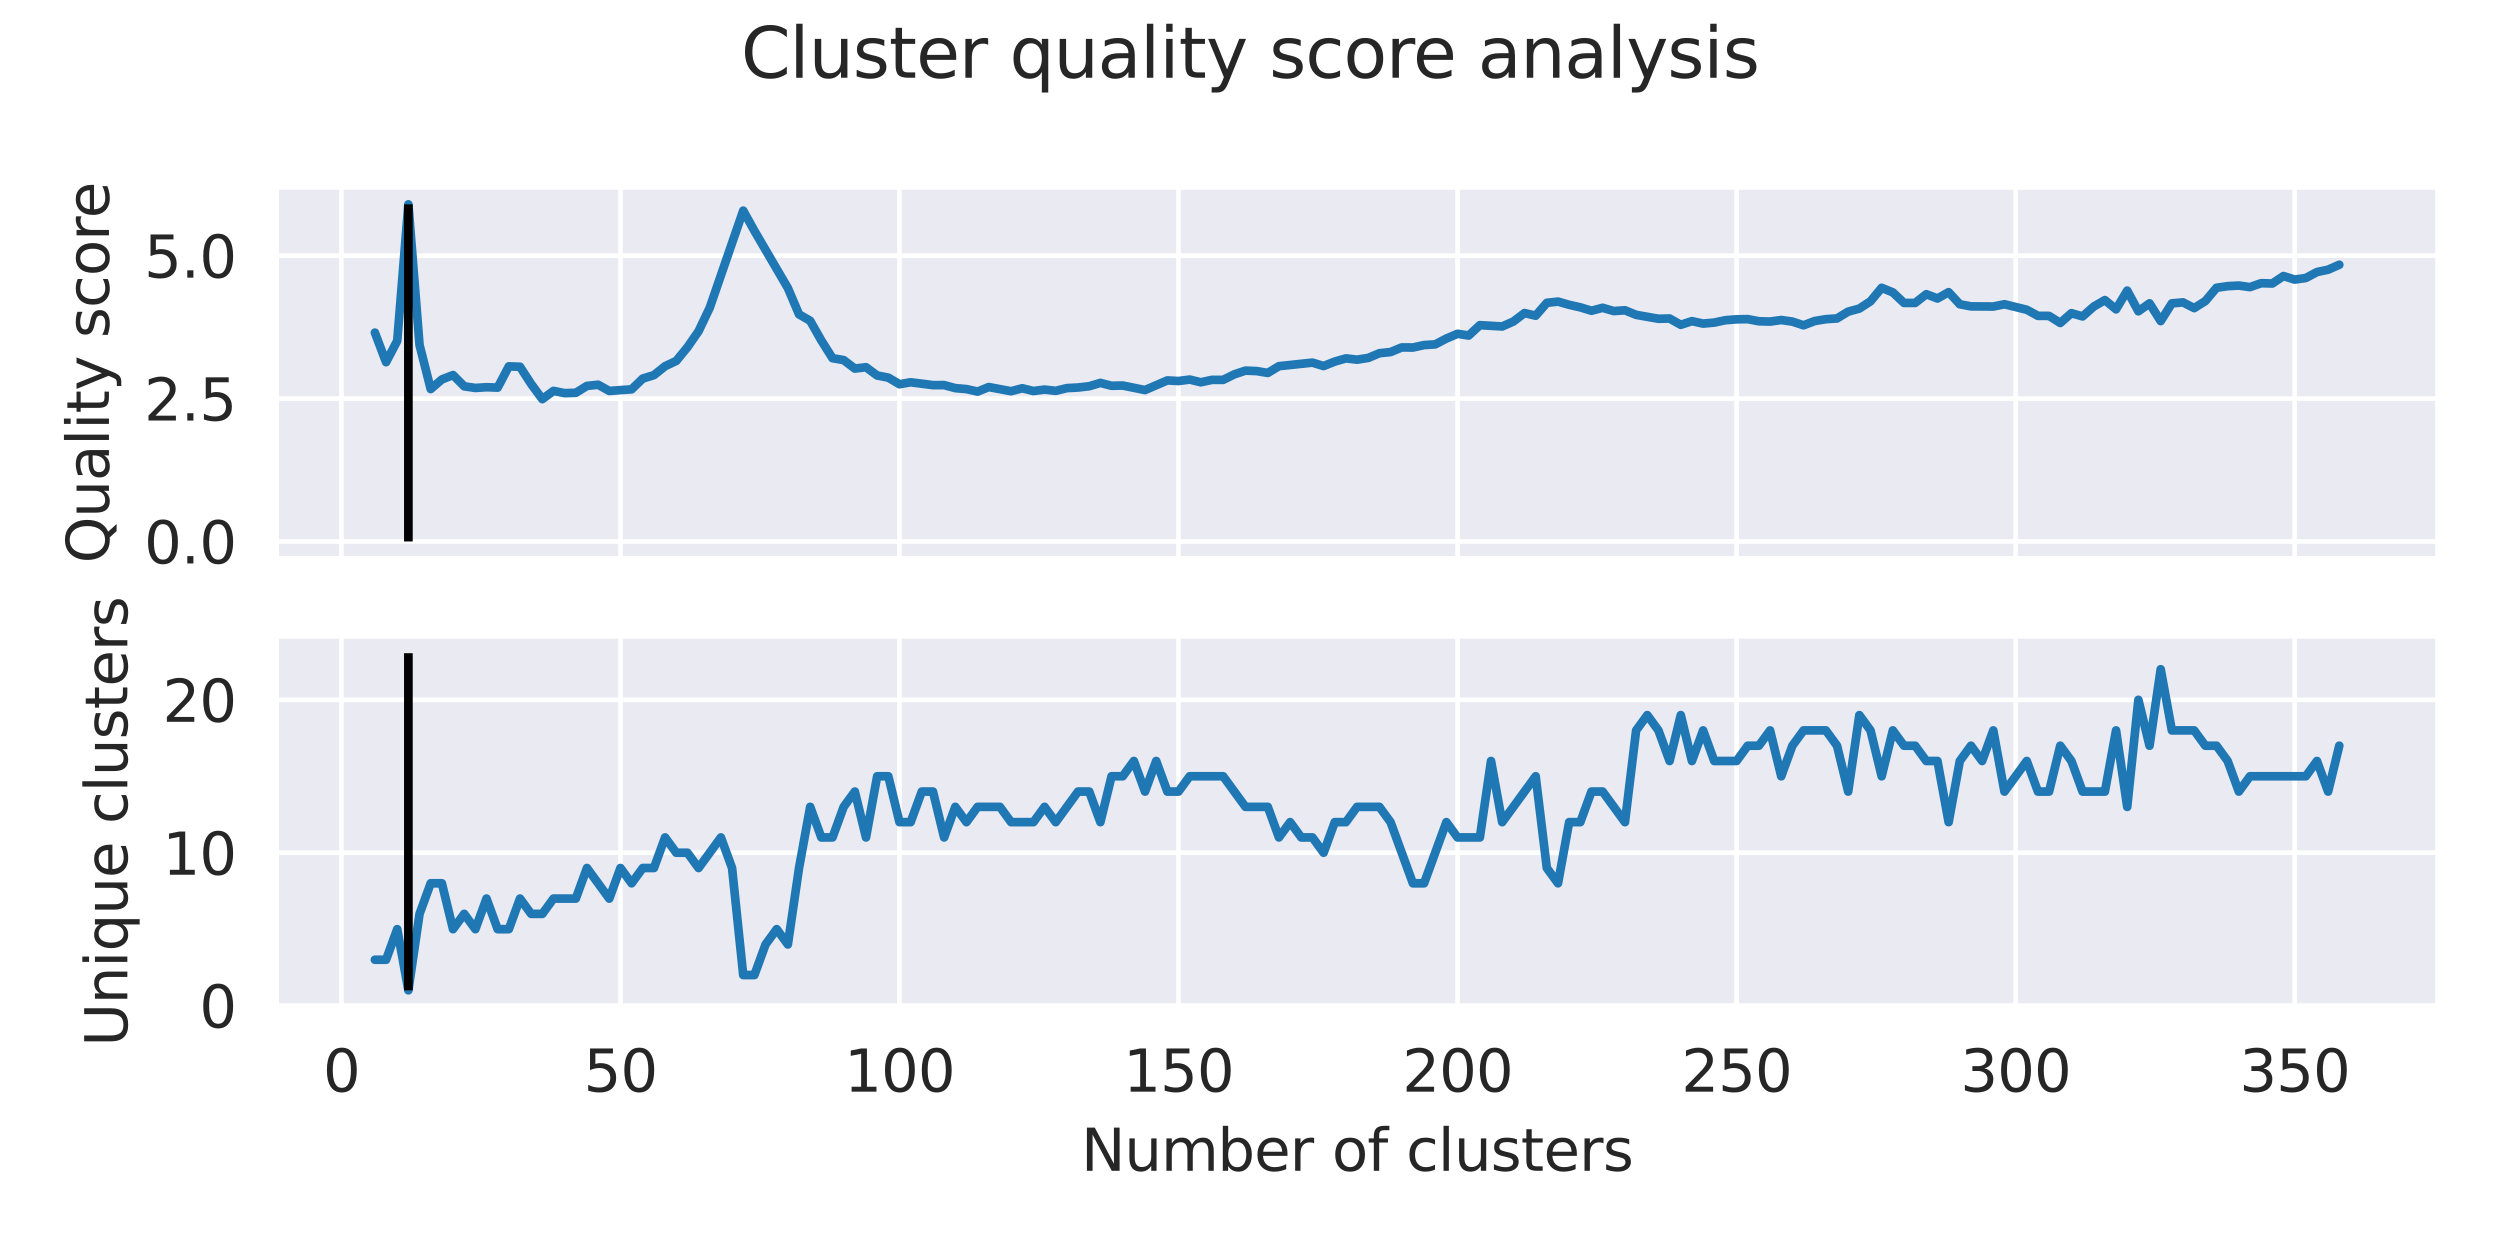 <?xml version="1.0" encoding="utf-8" standalone="no"?>
<!DOCTYPE svg PUBLIC "-//W3C//DTD SVG 1.1//EN"
  "http://www.w3.org/Graphics/SVG/1.1/DTD/svg11.dtd">
<svg xmlns:xlink="http://www.w3.org/1999/xlink" width="432pt" height="216pt" viewBox="0 0 432 216" xmlns="http://www.w3.org/2000/svg" version="1.1">
 <defs>
  <style type="text/css">*{stroke-linejoin: round; stroke-linecap: butt}</style>
 </defs>
 <g id="figure_1">
  <g id="patch_1">
   <path d="M 0 216 
L 432 216 
L 432 0 
L 0 0 
z
" style="fill: #ffffff"/>
  </g>
  <g id="axes_1">
   <g id="patch_2">
    <path d="M 47.81 96.478 
L 421.2 96.478 
L 421.2 32.4 
L 47.81 32.4 
z
" style="fill: #eaeaf2"/>
   </g>
   <g id="matplotlib.axis_1">
    <g id="xtick_1">
     <g id="line2d_1">
      <path d="M 58.996 96.478 
L 58.996 32.4 
" clip-path="url(#p8cfd5ba7ac)" style="fill: none; stroke: #ffffff; stroke-width: 0.8; stroke-linecap: round"/>
     </g>
    </g>
    <g id="xtick_2">
     <g id="line2d_2">
      <path d="M 107.213 96.478 
L 107.213 32.4 
" clip-path="url(#p8cfd5ba7ac)" style="fill: none; stroke: #ffffff; stroke-width: 0.8; stroke-linecap: round"/>
     </g>
    </g>
    <g id="xtick_3">
     <g id="line2d_3">
      <path d="M 155.43 96.478 
L 155.43 32.4 
" clip-path="url(#p8cfd5ba7ac)" style="fill: none; stroke: #ffffff; stroke-width: 0.8; stroke-linecap: round"/>
     </g>
    </g>
    <g id="xtick_4">
     <g id="line2d_4">
      <path d="M 203.646 96.478 
L 203.646 32.4 
" clip-path="url(#p8cfd5ba7ac)" style="fill: none; stroke: #ffffff; stroke-width: 0.8; stroke-linecap: round"/>
     </g>
    </g>
    <g id="xtick_5">
     <g id="line2d_5">
      <path d="M 251.863 96.478 
L 251.863 32.4 
" clip-path="url(#p8cfd5ba7ac)" style="fill: none; stroke: #ffffff; stroke-width: 0.8; stroke-linecap: round"/>
     </g>
    </g>
    <g id="xtick_6">
     <g id="line2d_6">
      <path d="M 300.08 96.478 
L 300.08 32.4 
" clip-path="url(#p8cfd5ba7ac)" style="fill: none; stroke: #ffffff; stroke-width: 0.8; stroke-linecap: round"/>
     </g>
    </g>
    <g id="xtick_7">
     <g id="line2d_7">
      <path d="M 348.296 96.478 
L 348.296 32.4 
" clip-path="url(#p8cfd5ba7ac)" style="fill: none; stroke: #ffffff; stroke-width: 0.8; stroke-linecap: round"/>
     </g>
    </g>
    <g id="xtick_8">
     <g id="line2d_8">
      <path d="M 396.513 96.478 
L 396.513 32.4 
" clip-path="url(#p8cfd5ba7ac)" style="fill: none; stroke: #ffffff; stroke-width: 0.8; stroke-linecap: round"/>
     </g>
    </g>
   </g>
   <g id="matplotlib.axis_2">
    <g id="ytick_1">
     <g id="line2d_9">
      <path d="M 47.81 93.566 
L 421.2 93.566 
" clip-path="url(#p8cfd5ba7ac)" style="fill: none; stroke: #ffffff; stroke-width: 0.8; stroke-linecap: round"/>
     </g>
     <g id="text_1">
      <!-- 0.0 -->
      <g style="fill: #262626" transform="translate(24.907 97.365) scale(0.1 -0.1)">
       <defs>
        <path id="DejaVuSans-30" d="M 2034 4250 
Q 1547 4250 1301 3770 
Q 1056 3291 1056 2328 
Q 1056 1369 1301 889 
Q 1547 409 2034 409 
Q 2525 409 2770 889 
Q 3016 1369 3016 2328 
Q 3016 3291 2770 3770 
Q 2525 4250 2034 4250 
z
M 2034 4750 
Q 2819 4750 3233 4129 
Q 3647 3509 3647 2328 
Q 3647 1150 3233 529 
Q 2819 -91 2034 -91 
Q 1250 -91 836 529 
Q 422 1150 422 2328 
Q 422 3509 836 4129 
Q 1250 4750 2034 4750 
z
" transform="scale(0.016)"/>
        <path id="DejaVuSans-2e" d="M 684 794 
L 1344 794 
L 1344 0 
L 684 0 
L 684 794 
z
" transform="scale(0.016)"/>
       </defs>
       <use xlink:href="#DejaVuSans-30"/>
       <use xlink:href="#DejaVuSans-2e" x="63.623"/>
       <use xlink:href="#DejaVuSans-30" x="95.41"/>
      </g>
     </g>
    </g>
    <g id="ytick_2">
     <g id="line2d_10">
      <path d="M 47.81 68.873 
L 421.2 68.873 
" clip-path="url(#p8cfd5ba7ac)" style="fill: none; stroke: #ffffff; stroke-width: 0.8; stroke-linecap: round"/>
     </g>
     <g id="text_2">
      <!-- 2.5 -->
      <g style="fill: #262626" transform="translate(24.907 72.673) scale(0.1 -0.1)">
       <defs>
        <path id="DejaVuSans-32" d="M 1228 531 
L 3431 531 
L 3431 0 
L 469 0 
L 469 531 
Q 828 903 1448 1529 
Q 2069 2156 2228 2338 
Q 2531 2678 2651 2914 
Q 2772 3150 2772 3378 
Q 2772 3750 2511 3984 
Q 2250 4219 1831 4219 
Q 1534 4219 1204 4116 
Q 875 4013 500 3803 
L 500 4441 
Q 881 4594 1212 4672 
Q 1544 4750 1819 4750 
Q 2544 4750 2975 4387 
Q 3406 4025 3406 3419 
Q 3406 3131 3298 2873 
Q 3191 2616 2906 2266 
Q 2828 2175 2409 1742 
Q 1991 1309 1228 531 
z
" transform="scale(0.016)"/>
        <path id="DejaVuSans-35" d="M 691 4666 
L 3169 4666 
L 3169 4134 
L 1269 4134 
L 1269 2991 
Q 1406 3038 1543 3061 
Q 1681 3084 1819 3084 
Q 2600 3084 3056 2656 
Q 3513 2228 3513 1497 
Q 3513 744 3044 326 
Q 2575 -91 1722 -91 
Q 1428 -91 1123 -41 
Q 819 9 494 109 
L 494 744 
Q 775 591 1075 516 
Q 1375 441 1709 441 
Q 2250 441 2565 725 
Q 2881 1009 2881 1497 
Q 2881 1984 2565 2268 
Q 2250 2553 1709 2553 
Q 1456 2553 1204 2497 
Q 953 2441 691 2322 
L 691 4666 
z
" transform="scale(0.016)"/>
       </defs>
       <use xlink:href="#DejaVuSans-32"/>
       <use xlink:href="#DejaVuSans-2e" x="63.623"/>
       <use xlink:href="#DejaVuSans-35" x="95.41"/>
      </g>
     </g>
    </g>
    <g id="ytick_3">
     <g id="line2d_11">
      <path d="M 47.81 44.181 
L 421.2 44.181 
" clip-path="url(#p8cfd5ba7ac)" style="fill: none; stroke: #ffffff; stroke-width: 0.8; stroke-linecap: round"/>
     </g>
     <g id="text_3">
      <!-- 5.0 -->
      <g style="fill: #262626" transform="translate(24.907 47.981) scale(0.1 -0.1)">
       <use xlink:href="#DejaVuSans-35"/>
       <use xlink:href="#DejaVuSans-2e" x="63.623"/>
       <use xlink:href="#DejaVuSans-30" x="95.41"/>
      </g>
     </g>
    </g>
    <g id="text_4">
     <!-- Quality score -->
     <g style="fill: #262626" transform="translate(18.827 97.327) rotate(-90) scale(0.1 -0.1)">
      <defs>
       <path id="DejaVuSans-51" d="M 2522 4238 
Q 1834 4238 1429 3725 
Q 1025 3213 1025 2328 
Q 1025 1447 1429 934 
Q 1834 422 2522 422 
Q 3209 422 3611 934 
Q 4013 1447 4013 2328 
Q 4013 3213 3611 3725 
Q 3209 4238 2522 4238 
z
M 3406 84 
L 4238 -825 
L 3475 -825 
L 2784 -78 
Q 2681 -84 2626 -87 
Q 2572 -91 2522 -91 
Q 1538 -91 948 567 
Q 359 1225 359 2328 
Q 359 3434 948 4092 
Q 1538 4750 2522 4750 
Q 3503 4750 4090 4092 
Q 4678 3434 4678 2328 
Q 4678 1516 4351 937 
Q 4025 359 3406 84 
z
" transform="scale(0.016)"/>
       <path id="DejaVuSans-75" d="M 544 1381 
L 544 3500 
L 1119 3500 
L 1119 1403 
Q 1119 906 1312 657 
Q 1506 409 1894 409 
Q 2359 409 2629 706 
Q 2900 1003 2900 1516 
L 2900 3500 
L 3475 3500 
L 3475 0 
L 2900 0 
L 2900 538 
Q 2691 219 2414 64 
Q 2138 -91 1772 -91 
Q 1169 -91 856 284 
Q 544 659 544 1381 
z
M 1991 3584 
L 1991 3584 
z
" transform="scale(0.016)"/>
       <path id="DejaVuSans-61" d="M 2194 1759 
Q 1497 1759 1228 1600 
Q 959 1441 959 1056 
Q 959 750 1161 570 
Q 1363 391 1709 391 
Q 2188 391 2477 730 
Q 2766 1069 2766 1631 
L 2766 1759 
L 2194 1759 
z
M 3341 1997 
L 3341 0 
L 2766 0 
L 2766 531 
Q 2569 213 2275 61 
Q 1981 -91 1556 -91 
Q 1019 -91 701 211 
Q 384 513 384 1019 
Q 384 1609 779 1909 
Q 1175 2209 1959 2209 
L 2766 2209 
L 2766 2266 
Q 2766 2663 2505 2880 
Q 2244 3097 1772 3097 
Q 1472 3097 1187 3025 
Q 903 2953 641 2809 
L 641 3341 
Q 956 3463 1253 3523 
Q 1550 3584 1831 3584 
Q 2591 3584 2966 3190 
Q 3341 2797 3341 1997 
z
" transform="scale(0.016)"/>
       <path id="DejaVuSans-6c" d="M 603 4863 
L 1178 4863 
L 1178 0 
L 603 0 
L 603 4863 
z
" transform="scale(0.016)"/>
       <path id="DejaVuSans-69" d="M 603 3500 
L 1178 3500 
L 1178 0 
L 603 0 
L 603 3500 
z
M 603 4863 
L 1178 4863 
L 1178 4134 
L 603 4134 
L 603 4863 
z
" transform="scale(0.016)"/>
       <path id="DejaVuSans-74" d="M 1172 4494 
L 1172 3500 
L 2356 3500 
L 2356 3053 
L 1172 3053 
L 1172 1153 
Q 1172 725 1289 603 
Q 1406 481 1766 481 
L 2356 481 
L 2356 0 
L 1766 0 
Q 1100 0 847 248 
Q 594 497 594 1153 
L 594 3053 
L 172 3053 
L 172 3500 
L 594 3500 
L 594 4494 
L 1172 4494 
z
" transform="scale(0.016)"/>
       <path id="DejaVuSans-79" d="M 2059 -325 
Q 1816 -950 1584 -1140 
Q 1353 -1331 966 -1331 
L 506 -1331 
L 506 -850 
L 844 -850 
Q 1081 -850 1212 -737 
Q 1344 -625 1503 -206 
L 1606 56 
L 191 3500 
L 800 3500 
L 1894 763 
L 2988 3500 
L 3597 3500 
L 2059 -325 
z
" transform="scale(0.016)"/>
       <path id="DejaVuSans-20" transform="scale(0.016)"/>
       <path id="DejaVuSans-73" d="M 2834 3397 
L 2834 2853 
Q 2591 2978 2328 3040 
Q 2066 3103 1784 3103 
Q 1356 3103 1142 2972 
Q 928 2841 928 2578 
Q 928 2378 1081 2264 
Q 1234 2150 1697 2047 
L 1894 2003 
Q 2506 1872 2764 1633 
Q 3022 1394 3022 966 
Q 3022 478 2636 193 
Q 2250 -91 1575 -91 
Q 1294 -91 989 -36 
Q 684 19 347 128 
L 347 722 
Q 666 556 975 473 
Q 1284 391 1588 391 
Q 1994 391 2212 530 
Q 2431 669 2431 922 
Q 2431 1156 2273 1281 
Q 2116 1406 1581 1522 
L 1381 1569 
Q 847 1681 609 1914 
Q 372 2147 372 2553 
Q 372 3047 722 3315 
Q 1072 3584 1716 3584 
Q 2034 3584 2315 3537 
Q 2597 3491 2834 3397 
z
" transform="scale(0.016)"/>
       <path id="DejaVuSans-63" d="M 3122 3366 
L 3122 2828 
Q 2878 2963 2633 3030 
Q 2388 3097 2138 3097 
Q 1578 3097 1268 2742 
Q 959 2388 959 1747 
Q 959 1106 1268 751 
Q 1578 397 2138 397 
Q 2388 397 2633 464 
Q 2878 531 3122 666 
L 3122 134 
Q 2881 22 2623 -34 
Q 2366 -91 2075 -91 
Q 1284 -91 818 406 
Q 353 903 353 1747 
Q 353 2603 823 3093 
Q 1294 3584 2113 3584 
Q 2378 3584 2631 3529 
Q 2884 3475 3122 3366 
z
" transform="scale(0.016)"/>
       <path id="DejaVuSans-6f" d="M 1959 3097 
Q 1497 3097 1228 2736 
Q 959 2375 959 1747 
Q 959 1119 1226 758 
Q 1494 397 1959 397 
Q 2419 397 2687 759 
Q 2956 1122 2956 1747 
Q 2956 2369 2687 2733 
Q 2419 3097 1959 3097 
z
M 1959 3584 
Q 2709 3584 3137 3096 
Q 3566 2609 3566 1747 
Q 3566 888 3137 398 
Q 2709 -91 1959 -91 
Q 1206 -91 779 398 
Q 353 888 353 1747 
Q 353 2609 779 3096 
Q 1206 3584 1959 3584 
z
" transform="scale(0.016)"/>
       <path id="DejaVuSans-72" d="M 2631 2963 
Q 2534 3019 2420 3045 
Q 2306 3072 2169 3072 
Q 1681 3072 1420 2755 
Q 1159 2438 1159 1844 
L 1159 0 
L 581 0 
L 581 3500 
L 1159 3500 
L 1159 2956 
Q 1341 3275 1631 3429 
Q 1922 3584 2338 3584 
Q 2397 3584 2469 3576 
Q 2541 3569 2628 3553 
L 2631 2963 
z
" transform="scale(0.016)"/>
       <path id="DejaVuSans-65" d="M 3597 1894 
L 3597 1613 
L 953 1613 
Q 991 1019 1311 708 
Q 1631 397 2203 397 
Q 2534 397 2845 478 
Q 3156 559 3463 722 
L 3463 178 
Q 3153 47 2828 -22 
Q 2503 -91 2169 -91 
Q 1331 -91 842 396 
Q 353 884 353 1716 
Q 353 2575 817 3079 
Q 1281 3584 2069 3584 
Q 2775 3584 3186 3129 
Q 3597 2675 3597 1894 
z
M 3022 2063 
Q 3016 2534 2758 2815 
Q 2500 3097 2075 3097 
Q 1594 3097 1305 2825 
Q 1016 2553 972 2059 
L 3022 2063 
z
" transform="scale(0.016)"/>
      </defs>
      <use xlink:href="#DejaVuSans-51"/>
      <use xlink:href="#DejaVuSans-75" x="78.711"/>
      <use xlink:href="#DejaVuSans-61" x="142.09"/>
      <use xlink:href="#DejaVuSans-6c" x="203.369"/>
      <use xlink:href="#DejaVuSans-69" x="231.152"/>
      <use xlink:href="#DejaVuSans-74" x="258.936"/>
      <use xlink:href="#DejaVuSans-79" x="298.145"/>
      <use xlink:href="#DejaVuSans-20" x="357.324"/>
      <use xlink:href="#DejaVuSans-73" x="389.111"/>
      <use xlink:href="#DejaVuSans-63" x="441.211"/>
      <use xlink:href="#DejaVuSans-6f" x="496.191"/>
      <use xlink:href="#DejaVuSans-72" x="557.373"/>
      <use xlink:href="#DejaVuSans-65" x="596.236"/>
     </g>
    </g>
   </g>
   <g id="PolyCollection_1"/>
   <g id="line2d_12">
    <path d="M 64.782 57.482 
L 66.711 62.583 
L 68.64 58.897 
L 70.568 35.313 
L 72.497 59.619 
L 74.426 67.226 
L 76.354 65.569 
L 78.283 64.809 
L 80.212 66.753 
L 82.14 67.039 
L 84.069 66.912 
L 85.998 66.98 
L 87.926 63.307 
L 89.855 63.375 
L 91.784 66.351 
L 93.712 68.97 
L 95.641 67.546 
L 97.57 67.934 
L 99.498 67.874 
L 101.427 66.685 
L 103.356 66.484 
L 105.284 67.556 
L 109.142 67.276 
L 111.07 65.416 
L 112.999 64.823 
L 114.928 63.28 
L 116.856 62.365 
L 118.785 60.009 
L 120.714 57.233 
L 122.642 53.176 
L 128.428 36.404 
L 130.357 39.881 
L 136.143 49.776 
L 138.072 54.315 
L 140 55.436 
L 141.929 58.843 
L 143.858 61.896 
L 145.786 62.225 
L 147.715 63.69 
L 149.644 63.457 
L 151.572 64.882 
L 153.501 65.254 
L 155.43 66.396 
L 157.358 66.057 
L 161.216 66.549 
L 163.144 66.545 
L 165.073 67.071 
L 167.002 67.235 
L 168.93 67.668 
L 170.859 66.881 
L 174.716 67.603 
L 176.645 67.096 
L 178.574 67.569 
L 180.502 67.319 
L 182.431 67.539 
L 184.36 67.065 
L 186.288 66.965 
L 188.217 66.74 
L 190.146 66.166 
L 192.074 66.664 
L 194.003 66.62 
L 197.86 67.401 
L 201.718 65.737 
L 203.646 65.843 
L 205.575 65.588 
L 207.504 66.058 
L 209.432 65.639 
L 211.361 65.641 
L 213.29 64.688 
L 215.218 64.045 
L 217.147 64.122 
L 219.076 64.443 
L 221.004 63.276 
L 226.79 62.662 
L 228.719 63.252 
L 230.648 62.481 
L 232.576 61.93 
L 234.505 62.149 
L 236.434 61.848 
L 238.362 61.036 
L 240.291 60.837 
L 242.22 60.035 
L 244.148 60.053 
L 246.077 59.625 
L 248.006 59.51 
L 249.934 58.501 
L 251.863 57.679 
L 253.792 57.981 
L 255.72 56.188 
L 259.578 56.412 
L 261.506 55.562 
L 263.435 54.099 
L 265.364 54.552 
L 267.292 52.329 
L 269.221 52.117 
L 271.15 52.673 
L 273.078 53.108 
L 275.007 53.696 
L 276.936 53.188 
L 278.864 53.754 
L 280.793 53.618 
L 282.722 54.406 
L 286.579 55.084 
L 288.508 55.039 
L 290.436 56.125 
L 292.365 55.495 
L 294.294 55.917 
L 296.222 55.743 
L 298.151 55.332 
L 300.08 55.181 
L 302.008 55.148 
L 303.937 55.514 
L 305.866 55.568 
L 307.794 55.3 
L 309.723 55.574 
L 311.652 56.209 
L 313.58 55.476 
L 315.509 55.155 
L 317.438 55.024 
L 319.366 53.85 
L 321.295 53.322 
L 323.224 52.062 
L 325.152 49.733 
L 327.081 50.525 
L 329.01 52.343 
L 330.938 52.345 
L 332.867 50.839 
L 334.796 51.578 
L 336.724 50.487 
L 338.653 52.573 
L 340.582 52.941 
L 344.439 52.967 
L 346.368 52.576 
L 350.225 53.525 
L 352.154 54.578 
L 354.082 54.59 
L 356.011 55.81 
L 357.94 54.116 
L 359.868 54.678 
L 361.797 52.975 
L 363.726 51.854 
L 365.654 53.451 
L 367.583 50.222 
L 369.512 53.789 
L 371.44 52.42 
L 373.369 55.481 
L 375.298 52.42 
L 377.226 52.254 
L 379.155 53.239 
L 381.084 52.025 
L 383.012 49.73 
L 384.941 49.45 
L 386.87 49.346 
L 388.798 49.612 
L 390.727 48.936 
L 392.656 48.988 
L 394.584 47.7 
L 396.513 48.312 
L 398.442 48.04 
L 400.37 47.012 
L 402.299 46.602 
L 404.228 45.749 
L 404.228 45.749 
" clip-path="url(#p8cfd5ba7ac)" style="fill: none; stroke: #1f77b4; stroke-width: 1.5; stroke-linecap: round"/>
   </g>
   <g id="LineCollection_1">
    <path d="M 70.568 93.566 
L 70.568 35.313 
" clip-path="url(#p8cfd5ba7ac)" style="fill: none; stroke: #000000; stroke-width: 1.5"/>
   </g>
   <g id="patch_3">
    <path d="M 47.81 96.478 
L 47.81 32.4 
" style="fill: none; stroke: #ffffff; stroke-width: 0.8; stroke-linejoin: miter; stroke-linecap: square"/>
   </g>
   <g id="patch_4">
    <path d="M 421.2 96.478 
L 421.2 32.4 
" style="fill: none; stroke: #ffffff; stroke-width: 0.8; stroke-linejoin: miter; stroke-linecap: square"/>
   </g>
   <g id="patch_5">
    <path d="M 47.81 96.478 
L 421.2 96.478 
" style="fill: none; stroke: #ffffff; stroke-width: 0.8; stroke-linejoin: miter; stroke-linecap: square"/>
   </g>
   <g id="patch_6">
    <path d="M 47.81 32.4 
L 421.2 32.4 
" style="fill: none; stroke: #ffffff; stroke-width: 0.8; stroke-linejoin: miter; stroke-linecap: square"/>
   </g>
  </g>
  <g id="axes_2">
   <g id="patch_7">
    <path d="M 47.81 174.04 
L 421.2 174.04 
L 421.2 109.962 
L 47.81 109.962 
z
" style="fill: #eaeaf2"/>
   </g>
   <g id="matplotlib.axis_3">
    <g id="xtick_9">
     <g id="line2d_13">
      <path d="M 58.996 174.04 
L 58.996 109.962 
" clip-path="url(#p34acb31a7f)" style="fill: none; stroke: #ffffff; stroke-width: 0.8; stroke-linecap: round"/>
     </g>
     <g id="text_5">
      <!-- 0 -->
      <g style="fill: #262626" transform="translate(55.815 188.638) scale(0.1 -0.1)">
       <use xlink:href="#DejaVuSans-30"/>
      </g>
     </g>
    </g>
    <g id="xtick_10">
     <g id="line2d_14">
      <path d="M 107.213 174.04 
L 107.213 109.962 
" clip-path="url(#p34acb31a7f)" style="fill: none; stroke: #ffffff; stroke-width: 0.8; stroke-linecap: round"/>
     </g>
     <g id="text_6">
      <!-- 50 -->
      <g style="fill: #262626" transform="translate(100.85 188.638) scale(0.1 -0.1)">
       <use xlink:href="#DejaVuSans-35"/>
       <use xlink:href="#DejaVuSans-30" x="63.623"/>
      </g>
     </g>
    </g>
    <g id="xtick_11">
     <g id="line2d_15">
      <path d="M 155.43 174.04 
L 155.43 109.962 
" clip-path="url(#p34acb31a7f)" style="fill: none; stroke: #ffffff; stroke-width: 0.8; stroke-linecap: round"/>
     </g>
     <g id="text_7">
      <!-- 100 -->
      <g style="fill: #262626" transform="translate(145.886 188.638) scale(0.1 -0.1)">
       <defs>
        <path id="DejaVuSans-31" d="M 794 531 
L 1825 531 
L 1825 4091 
L 703 3866 
L 703 4441 
L 1819 4666 
L 2450 4666 
L 2450 531 
L 3481 531 
L 3481 0 
L 794 0 
L 794 531 
z
" transform="scale(0.016)"/>
       </defs>
       <use xlink:href="#DejaVuSans-31"/>
       <use xlink:href="#DejaVuSans-30" x="63.623"/>
       <use xlink:href="#DejaVuSans-30" x="127.246"/>
      </g>
     </g>
    </g>
    <g id="xtick_12">
     <g id="line2d_16">
      <path d="M 203.646 174.04 
L 203.646 109.962 
" clip-path="url(#p34acb31a7f)" style="fill: none; stroke: #ffffff; stroke-width: 0.8; stroke-linecap: round"/>
     </g>
     <g id="text_8">
      <!-- 150 -->
      <g style="fill: #262626" transform="translate(194.103 188.638) scale(0.1 -0.1)">
       <use xlink:href="#DejaVuSans-31"/>
       <use xlink:href="#DejaVuSans-35" x="63.623"/>
       <use xlink:href="#DejaVuSans-30" x="127.246"/>
      </g>
     </g>
    </g>
    <g id="xtick_13">
     <g id="line2d_17">
      <path d="M 251.863 174.04 
L 251.863 109.962 
" clip-path="url(#p34acb31a7f)" style="fill: none; stroke: #ffffff; stroke-width: 0.8; stroke-linecap: round"/>
     </g>
     <g id="text_9">
      <!-- 200 -->
      <g style="fill: #262626" transform="translate(242.319 188.638) scale(0.1 -0.1)">
       <use xlink:href="#DejaVuSans-32"/>
       <use xlink:href="#DejaVuSans-30" x="63.623"/>
       <use xlink:href="#DejaVuSans-30" x="127.246"/>
      </g>
     </g>
    </g>
    <g id="xtick_14">
     <g id="line2d_18">
      <path d="M 300.08 174.04 
L 300.08 109.962 
" clip-path="url(#p34acb31a7f)" style="fill: none; stroke: #ffffff; stroke-width: 0.8; stroke-linecap: round"/>
     </g>
     <g id="text_10">
      <!-- 250 -->
      <g style="fill: #262626" transform="translate(290.536 188.638) scale(0.1 -0.1)">
       <use xlink:href="#DejaVuSans-32"/>
       <use xlink:href="#DejaVuSans-35" x="63.623"/>
       <use xlink:href="#DejaVuSans-30" x="127.246"/>
      </g>
     </g>
    </g>
    <g id="xtick_15">
     <g id="line2d_19">
      <path d="M 348.296 174.04 
L 348.296 109.962 
" clip-path="url(#p34acb31a7f)" style="fill: none; stroke: #ffffff; stroke-width: 0.8; stroke-linecap: round"/>
     </g>
     <g id="text_11">
      <!-- 300 -->
      <g style="fill: #262626" transform="translate(338.753 188.638) scale(0.1 -0.1)">
       <defs>
        <path id="DejaVuSans-33" d="M 2597 2516 
Q 3050 2419 3304 2112 
Q 3559 1806 3559 1356 
Q 3559 666 3084 287 
Q 2609 -91 1734 -91 
Q 1441 -91 1130 -33 
Q 819 25 488 141 
L 488 750 
Q 750 597 1062 519 
Q 1375 441 1716 441 
Q 2309 441 2620 675 
Q 2931 909 2931 1356 
Q 2931 1769 2642 2001 
Q 2353 2234 1838 2234 
L 1294 2234 
L 1294 2753 
L 1863 2753 
Q 2328 2753 2575 2939 
Q 2822 3125 2822 3475 
Q 2822 3834 2567 4026 
Q 2313 4219 1838 4219 
Q 1578 4219 1281 4162 
Q 984 4106 628 3988 
L 628 4550 
Q 988 4650 1302 4700 
Q 1616 4750 1894 4750 
Q 2613 4750 3031 4423 
Q 3450 4097 3450 3541 
Q 3450 3153 3228 2886 
Q 3006 2619 2597 2516 
z
" transform="scale(0.016)"/>
       </defs>
       <use xlink:href="#DejaVuSans-33"/>
       <use xlink:href="#DejaVuSans-30" x="63.623"/>
       <use xlink:href="#DejaVuSans-30" x="127.246"/>
      </g>
     </g>
    </g>
    <g id="xtick_16">
     <g id="line2d_20">
      <path d="M 396.513 174.04 
L 396.513 109.962 
" clip-path="url(#p34acb31a7f)" style="fill: none; stroke: #ffffff; stroke-width: 0.8; stroke-linecap: round"/>
     </g>
     <g id="text_12">
      <!-- 350 -->
      <g style="fill: #262626" transform="translate(386.969 188.638) scale(0.1 -0.1)">
       <use xlink:href="#DejaVuSans-33"/>
       <use xlink:href="#DejaVuSans-35" x="63.623"/>
       <use xlink:href="#DejaVuSans-30" x="127.246"/>
      </g>
     </g>
    </g>
    <g id="text_13">
     <!-- Number of clusters -->
     <g style="fill: #262626" transform="translate(186.813 202.317) scale(0.1 -0.1)">
      <defs>
       <path id="DejaVuSans-4e" d="M 628 4666 
L 1478 4666 
L 3547 763 
L 3547 4666 
L 4159 4666 
L 4159 0 
L 3309 0 
L 1241 3903 
L 1241 0 
L 628 0 
L 628 4666 
z
" transform="scale(0.016)"/>
       <path id="DejaVuSans-6d" d="M 3328 2828 
Q 3544 3216 3844 3400 
Q 4144 3584 4550 3584 
Q 5097 3584 5394 3201 
Q 5691 2819 5691 2113 
L 5691 0 
L 5113 0 
L 5113 2094 
Q 5113 2597 4934 2840 
Q 4756 3084 4391 3084 
Q 3944 3084 3684 2787 
Q 3425 2491 3425 1978 
L 3425 0 
L 2847 0 
L 2847 2094 
Q 2847 2600 2669 2842 
Q 2491 3084 2119 3084 
Q 1678 3084 1418 2786 
Q 1159 2488 1159 1978 
L 1159 0 
L 581 0 
L 581 3500 
L 1159 3500 
L 1159 2956 
Q 1356 3278 1631 3431 
Q 1906 3584 2284 3584 
Q 2666 3584 2933 3390 
Q 3200 3197 3328 2828 
z
" transform="scale(0.016)"/>
       <path id="DejaVuSans-62" d="M 3116 1747 
Q 3116 2381 2855 2742 
Q 2594 3103 2138 3103 
Q 1681 3103 1420 2742 
Q 1159 2381 1159 1747 
Q 1159 1113 1420 752 
Q 1681 391 2138 391 
Q 2594 391 2855 752 
Q 3116 1113 3116 1747 
z
M 1159 2969 
Q 1341 3281 1617 3432 
Q 1894 3584 2278 3584 
Q 2916 3584 3314 3078 
Q 3713 2572 3713 1747 
Q 3713 922 3314 415 
Q 2916 -91 2278 -91 
Q 1894 -91 1617 61 
Q 1341 213 1159 525 
L 1159 0 
L 581 0 
L 581 4863 
L 1159 4863 
L 1159 2969 
z
" transform="scale(0.016)"/>
       <path id="DejaVuSans-66" d="M 2375 4863 
L 2375 4384 
L 1825 4384 
Q 1516 4384 1395 4259 
Q 1275 4134 1275 3809 
L 1275 3500 
L 2222 3500 
L 2222 3053 
L 1275 3053 
L 1275 0 
L 697 0 
L 697 3053 
L 147 3053 
L 147 3500 
L 697 3500 
L 697 3744 
Q 697 4328 969 4595 
Q 1241 4863 1831 4863 
L 2375 4863 
z
" transform="scale(0.016)"/>
      </defs>
      <use xlink:href="#DejaVuSans-4e"/>
      <use xlink:href="#DejaVuSans-75" x="74.805"/>
      <use xlink:href="#DejaVuSans-6d" x="138.184"/>
      <use xlink:href="#DejaVuSans-62" x="235.596"/>
      <use xlink:href="#DejaVuSans-65" x="299.072"/>
      <use xlink:href="#DejaVuSans-72" x="360.596"/>
      <use xlink:href="#DejaVuSans-20" x="401.709"/>
      <use xlink:href="#DejaVuSans-6f" x="433.496"/>
      <use xlink:href="#DejaVuSans-66" x="494.678"/>
      <use xlink:href="#DejaVuSans-20" x="529.883"/>
      <use xlink:href="#DejaVuSans-63" x="561.67"/>
      <use xlink:href="#DejaVuSans-6c" x="616.65"/>
      <use xlink:href="#DejaVuSans-75" x="644.434"/>
      <use xlink:href="#DejaVuSans-73" x="707.812"/>
      <use xlink:href="#DejaVuSans-74" x="759.912"/>
      <use xlink:href="#DejaVuSans-65" x="799.121"/>
      <use xlink:href="#DejaVuSans-72" x="860.645"/>
      <use xlink:href="#DejaVuSans-73" x="901.758"/>
     </g>
    </g>
   </g>
   <g id="matplotlib.axis_4">
    <g id="ytick_4">
     <g id="line2d_21">
      <path d="M 47.81 173.769 
L 421.2 173.769 
" clip-path="url(#p34acb31a7f)" style="fill: none; stroke: #ffffff; stroke-width: 0.8; stroke-linecap: round"/>
     </g>
     <g id="text_14">
      <!-- 0 -->
      <g style="fill: #262626" transform="translate(34.447 177.568) scale(0.1 -0.1)">
       <use xlink:href="#DejaVuSans-30"/>
      </g>
     </g>
    </g>
    <g id="ytick_5">
     <g id="line2d_22">
      <path d="M 47.81 147.351 
L 421.2 147.351 
" clip-path="url(#p34acb31a7f)" style="fill: none; stroke: #ffffff; stroke-width: 0.8; stroke-linecap: round"/>
     </g>
     <g id="text_15">
      <!-- 10 -->
      <g style="fill: #262626" transform="translate(28.085 151.15) scale(0.1 -0.1)">
       <use xlink:href="#DejaVuSans-31"/>
       <use xlink:href="#DejaVuSans-30" x="63.623"/>
      </g>
     </g>
    </g>
    <g id="ytick_6">
     <g id="line2d_23">
      <path d="M 47.81 120.932 
L 421.2 120.932 
" clip-path="url(#p34acb31a7f)" style="fill: none; stroke: #ffffff; stroke-width: 0.8; stroke-linecap: round"/>
     </g>
     <g id="text_16">
      <!-- 20 -->
      <g style="fill: #262626" transform="translate(28.085 124.731) scale(0.1 -0.1)">
       <use xlink:href="#DejaVuSans-32"/>
       <use xlink:href="#DejaVuSans-30" x="63.623"/>
      </g>
     </g>
    </g>
    <g id="text_17">
     <!-- Unique clusters -->
     <g style="fill: #262626" transform="translate(22.005 180.835) rotate(-90) scale(0.1 -0.1)">
      <defs>
       <path id="DejaVuSans-55" d="M 556 4666 
L 1191 4666 
L 1191 1831 
Q 1191 1081 1462 751 
Q 1734 422 2344 422 
Q 2950 422 3222 751 
Q 3494 1081 3494 1831 
L 3494 4666 
L 4128 4666 
L 4128 1753 
Q 4128 841 3676 375 
Q 3225 -91 2344 -91 
Q 1459 -91 1007 375 
Q 556 841 556 1753 
L 556 4666 
z
" transform="scale(0.016)"/>
       <path id="DejaVuSans-6e" d="M 3513 2113 
L 3513 0 
L 2938 0 
L 2938 2094 
Q 2938 2591 2744 2837 
Q 2550 3084 2163 3084 
Q 1697 3084 1428 2787 
Q 1159 2491 1159 1978 
L 1159 0 
L 581 0 
L 581 3500 
L 1159 3500 
L 1159 2956 
Q 1366 3272 1645 3428 
Q 1925 3584 2291 3584 
Q 2894 3584 3203 3211 
Q 3513 2838 3513 2113 
z
" transform="scale(0.016)"/>
       <path id="DejaVuSans-71" d="M 947 1747 
Q 947 1113 1208 752 
Q 1469 391 1925 391 
Q 2381 391 2643 752 
Q 2906 1113 2906 1747 
Q 2906 2381 2643 2742 
Q 2381 3103 1925 3103 
Q 1469 3103 1208 2742 
Q 947 2381 947 1747 
z
M 2906 525 
Q 2725 213 2448 61 
Q 2172 -91 1784 -91 
Q 1150 -91 751 415 
Q 353 922 353 1747 
Q 353 2572 751 3078 
Q 1150 3584 1784 3584 
Q 2172 3584 2448 3432 
Q 2725 3281 2906 2969 
L 2906 3500 
L 3481 3500 
L 3481 -1331 
L 2906 -1331 
L 2906 525 
z
" transform="scale(0.016)"/>
      </defs>
      <use xlink:href="#DejaVuSans-55"/>
      <use xlink:href="#DejaVuSans-6e" x="73.193"/>
      <use xlink:href="#DejaVuSans-69" x="136.572"/>
      <use xlink:href="#DejaVuSans-71" x="164.355"/>
      <use xlink:href="#DejaVuSans-75" x="227.832"/>
      <use xlink:href="#DejaVuSans-65" x="291.211"/>
      <use xlink:href="#DejaVuSans-20" x="352.734"/>
      <use xlink:href="#DejaVuSans-63" x="384.521"/>
      <use xlink:href="#DejaVuSans-6c" x="439.502"/>
      <use xlink:href="#DejaVuSans-75" x="467.285"/>
      <use xlink:href="#DejaVuSans-73" x="530.664"/>
      <use xlink:href="#DejaVuSans-74" x="582.764"/>
      <use xlink:href="#DejaVuSans-65" x="621.973"/>
      <use xlink:href="#DejaVuSans-72" x="683.496"/>
      <use xlink:href="#DejaVuSans-73" x="724.609"/>
     </g>
    </g>
   </g>
   <g id="PolyCollection_2"/>
   <g id="line2d_24">
    <path d="M 64.782 165.844 
L 66.711 165.844 
L 68.64 160.56 
L 70.568 171.127 
L 72.497 157.918 
L 74.426 152.634 
L 76.354 152.634 
L 78.283 160.56 
L 80.212 157.918 
L 82.14 160.56 
L 84.069 155.276 
L 85.998 160.56 
L 87.926 160.56 
L 89.855 155.276 
L 91.784 157.918 
L 93.712 157.918 
L 95.641 155.276 
L 99.498 155.276 
L 101.427 149.993 
L 105.284 155.276 
L 107.213 149.993 
L 109.142 152.634 
L 111.07 149.993 
L 112.999 149.993 
L 114.928 144.709 
L 116.856 147.351 
L 118.785 147.351 
L 120.714 149.993 
L 124.571 144.709 
L 126.5 149.993 
L 128.428 168.486 
L 130.357 168.486 
L 132.286 163.202 
L 134.214 160.56 
L 136.143 163.202 
L 138.072 149.993 
L 140 139.425 
L 141.929 144.709 
L 143.858 144.709 
L 145.786 139.425 
L 147.715 136.783 
L 149.644 144.709 
L 151.572 134.141 
L 153.501 134.141 
L 155.43 142.067 
L 157.358 142.067 
L 159.287 136.783 
L 161.216 136.783 
L 163.144 144.709 
L 165.073 139.425 
L 167.002 142.067 
L 168.93 139.425 
L 172.788 139.425 
L 174.716 142.067 
L 178.574 142.067 
L 180.502 139.425 
L 182.431 142.067 
L 186.288 136.783 
L 188.217 136.783 
L 190.146 142.067 
L 192.074 134.141 
L 194.003 134.141 
L 195.932 131.5 
L 197.86 136.783 
L 199.789 131.5 
L 201.718 136.783 
L 203.646 136.783 
L 205.575 134.141 
L 211.361 134.141 
L 215.218 139.425 
L 219.076 139.425 
L 221.004 144.709 
L 222.933 142.067 
L 224.862 144.709 
L 226.79 144.709 
L 228.719 147.351 
L 230.648 142.067 
L 232.576 142.067 
L 234.505 139.425 
L 238.362 139.425 
L 240.291 142.067 
L 244.148 152.634 
L 246.077 152.634 
L 249.934 142.067 
L 251.863 144.709 
L 255.72 144.709 
L 257.649 131.5 
L 259.578 142.067 
L 265.364 134.141 
L 267.292 149.993 
L 269.221 152.634 
L 271.15 142.067 
L 273.078 142.067 
L 275.007 136.783 
L 276.936 136.783 
L 280.793 142.067 
L 282.722 126.216 
L 284.65 123.574 
L 286.579 126.216 
L 288.508 131.5 
L 290.436 123.574 
L 292.365 131.5 
L 294.294 126.216 
L 296.222 131.5 
L 300.08 131.5 
L 302.008 128.858 
L 303.937 128.858 
L 305.866 126.216 
L 307.794 134.141 
L 309.723 128.858 
L 311.652 126.216 
L 315.509 126.216 
L 317.438 128.858 
L 319.366 136.783 
L 321.295 123.574 
L 323.224 126.216 
L 325.152 134.141 
L 327.081 126.216 
L 329.01 128.858 
L 330.938 128.858 
L 332.867 131.5 
L 334.796 131.5 
L 336.724 142.067 
L 338.653 131.5 
L 340.582 128.858 
L 342.51 131.5 
L 344.439 126.216 
L 346.368 136.783 
L 350.225 131.5 
L 352.154 136.783 
L 354.082 136.783 
L 356.011 128.858 
L 357.94 131.5 
L 359.868 136.783 
L 363.726 136.783 
L 365.654 126.216 
L 367.583 139.425 
L 369.512 120.932 
L 371.44 128.858 
L 373.369 115.648 
L 375.298 126.216 
L 379.155 126.216 
L 381.084 128.858 
L 383.012 128.858 
L 384.941 131.5 
L 386.87 136.783 
L 388.798 134.141 
L 398.442 134.141 
L 400.37 131.5 
L 402.299 136.783 
L 404.228 128.858 
L 404.228 128.858 
" clip-path="url(#p34acb31a7f)" style="fill: none; stroke: #1f77b4; stroke-width: 1.5; stroke-linecap: round"/>
   </g>
   <g id="LineCollection_2">
    <path d="M 70.568 171.127 
L 70.568 112.874 
" clip-path="url(#p34acb31a7f)" style="fill: none; stroke: #000000; stroke-width: 1.5"/>
   </g>
   <g id="patch_8">
    <path d="M 47.81 174.04 
L 47.81 109.962 
" style="fill: none; stroke: #ffffff; stroke-width: 0.8; stroke-linejoin: miter; stroke-linecap: square"/>
   </g>
   <g id="patch_9">
    <path d="M 421.2 174.04 
L 421.2 109.962 
" style="fill: none; stroke: #ffffff; stroke-width: 0.8; stroke-linejoin: miter; stroke-linecap: square"/>
   </g>
   <g id="patch_10">
    <path d="M 47.81 174.04 
L 421.2 174.04 
" style="fill: none; stroke: #ffffff; stroke-width: 0.8; stroke-linejoin: miter; stroke-linecap: square"/>
   </g>
   <g id="patch_11">
    <path d="M 47.81 109.962 
L 421.2 109.962 
" style="fill: none; stroke: #ffffff; stroke-width: 0.8; stroke-linejoin: miter; stroke-linecap: square"/>
   </g>
  </g>
  <g id="text_18">
   <!-- Cluster quality score analysis -->
   <g style="fill: #262626" transform="translate(128.047 13.438) scale(0.12 -0.12)">
    <defs>
     <path id="DejaVuSans-43" d="M 4122 4306 
L 4122 3641 
Q 3803 3938 3442 4084 
Q 3081 4231 2675 4231 
Q 1875 4231 1450 3742 
Q 1025 3253 1025 2328 
Q 1025 1406 1450 917 
Q 1875 428 2675 428 
Q 3081 428 3442 575 
Q 3803 722 4122 1019 
L 4122 359 
Q 3791 134 3420 21 
Q 3050 -91 2638 -91 
Q 1578 -91 968 557 
Q 359 1206 359 2328 
Q 359 3453 968 4101 
Q 1578 4750 2638 4750 
Q 3056 4750 3426 4639 
Q 3797 4528 4122 4306 
z
" transform="scale(0.016)"/>
    </defs>
    <use xlink:href="#DejaVuSans-43"/>
    <use xlink:href="#DejaVuSans-6c" x="69.824"/>
    <use xlink:href="#DejaVuSans-75" x="97.607"/>
    <use xlink:href="#DejaVuSans-73" x="160.986"/>
    <use xlink:href="#DejaVuSans-74" x="213.086"/>
    <use xlink:href="#DejaVuSans-65" x="252.295"/>
    <use xlink:href="#DejaVuSans-72" x="313.818"/>
    <use xlink:href="#DejaVuSans-20" x="354.932"/>
    <use xlink:href="#DejaVuSans-71" x="386.719"/>
    <use xlink:href="#DejaVuSans-75" x="450.195"/>
    <use xlink:href="#DejaVuSans-61" x="513.574"/>
    <use xlink:href="#DejaVuSans-6c" x="574.854"/>
    <use xlink:href="#DejaVuSans-69" x="602.637"/>
    <use xlink:href="#DejaVuSans-74" x="630.42"/>
    <use xlink:href="#DejaVuSans-79" x="669.629"/>
    <use xlink:href="#DejaVuSans-20" x="728.809"/>
    <use xlink:href="#DejaVuSans-73" x="760.596"/>
    <use xlink:href="#DejaVuSans-63" x="812.695"/>
    <use xlink:href="#DejaVuSans-6f" x="867.676"/>
    <use xlink:href="#DejaVuSans-72" x="928.857"/>
    <use xlink:href="#DejaVuSans-65" x="967.721"/>
    <use xlink:href="#DejaVuSans-20" x="1029.244"/>
    <use xlink:href="#DejaVuSans-61" x="1061.031"/>
    <use xlink:href="#DejaVuSans-6e" x="1122.311"/>
    <use xlink:href="#DejaVuSans-61" x="1185.689"/>
    <use xlink:href="#DejaVuSans-6c" x="1246.969"/>
    <use xlink:href="#DejaVuSans-79" x="1274.752"/>
    <use xlink:href="#DejaVuSans-73" x="1333.932"/>
    <use xlink:href="#DejaVuSans-69" x="1386.031"/>
    <use xlink:href="#DejaVuSans-73" x="1413.814"/>
   </g>
  </g>
 </g>
 <defs>
  <clipPath id="p8cfd5ba7ac">
   <rect x="47.81" y="32.4" width="373.39" height="64.078"/>
  </clipPath>
  <clipPath id="p34acb31a7f">
   <rect x="47.81" y="109.962" width="373.39" height="64.078"/>
  </clipPath>
 </defs>
</svg>
